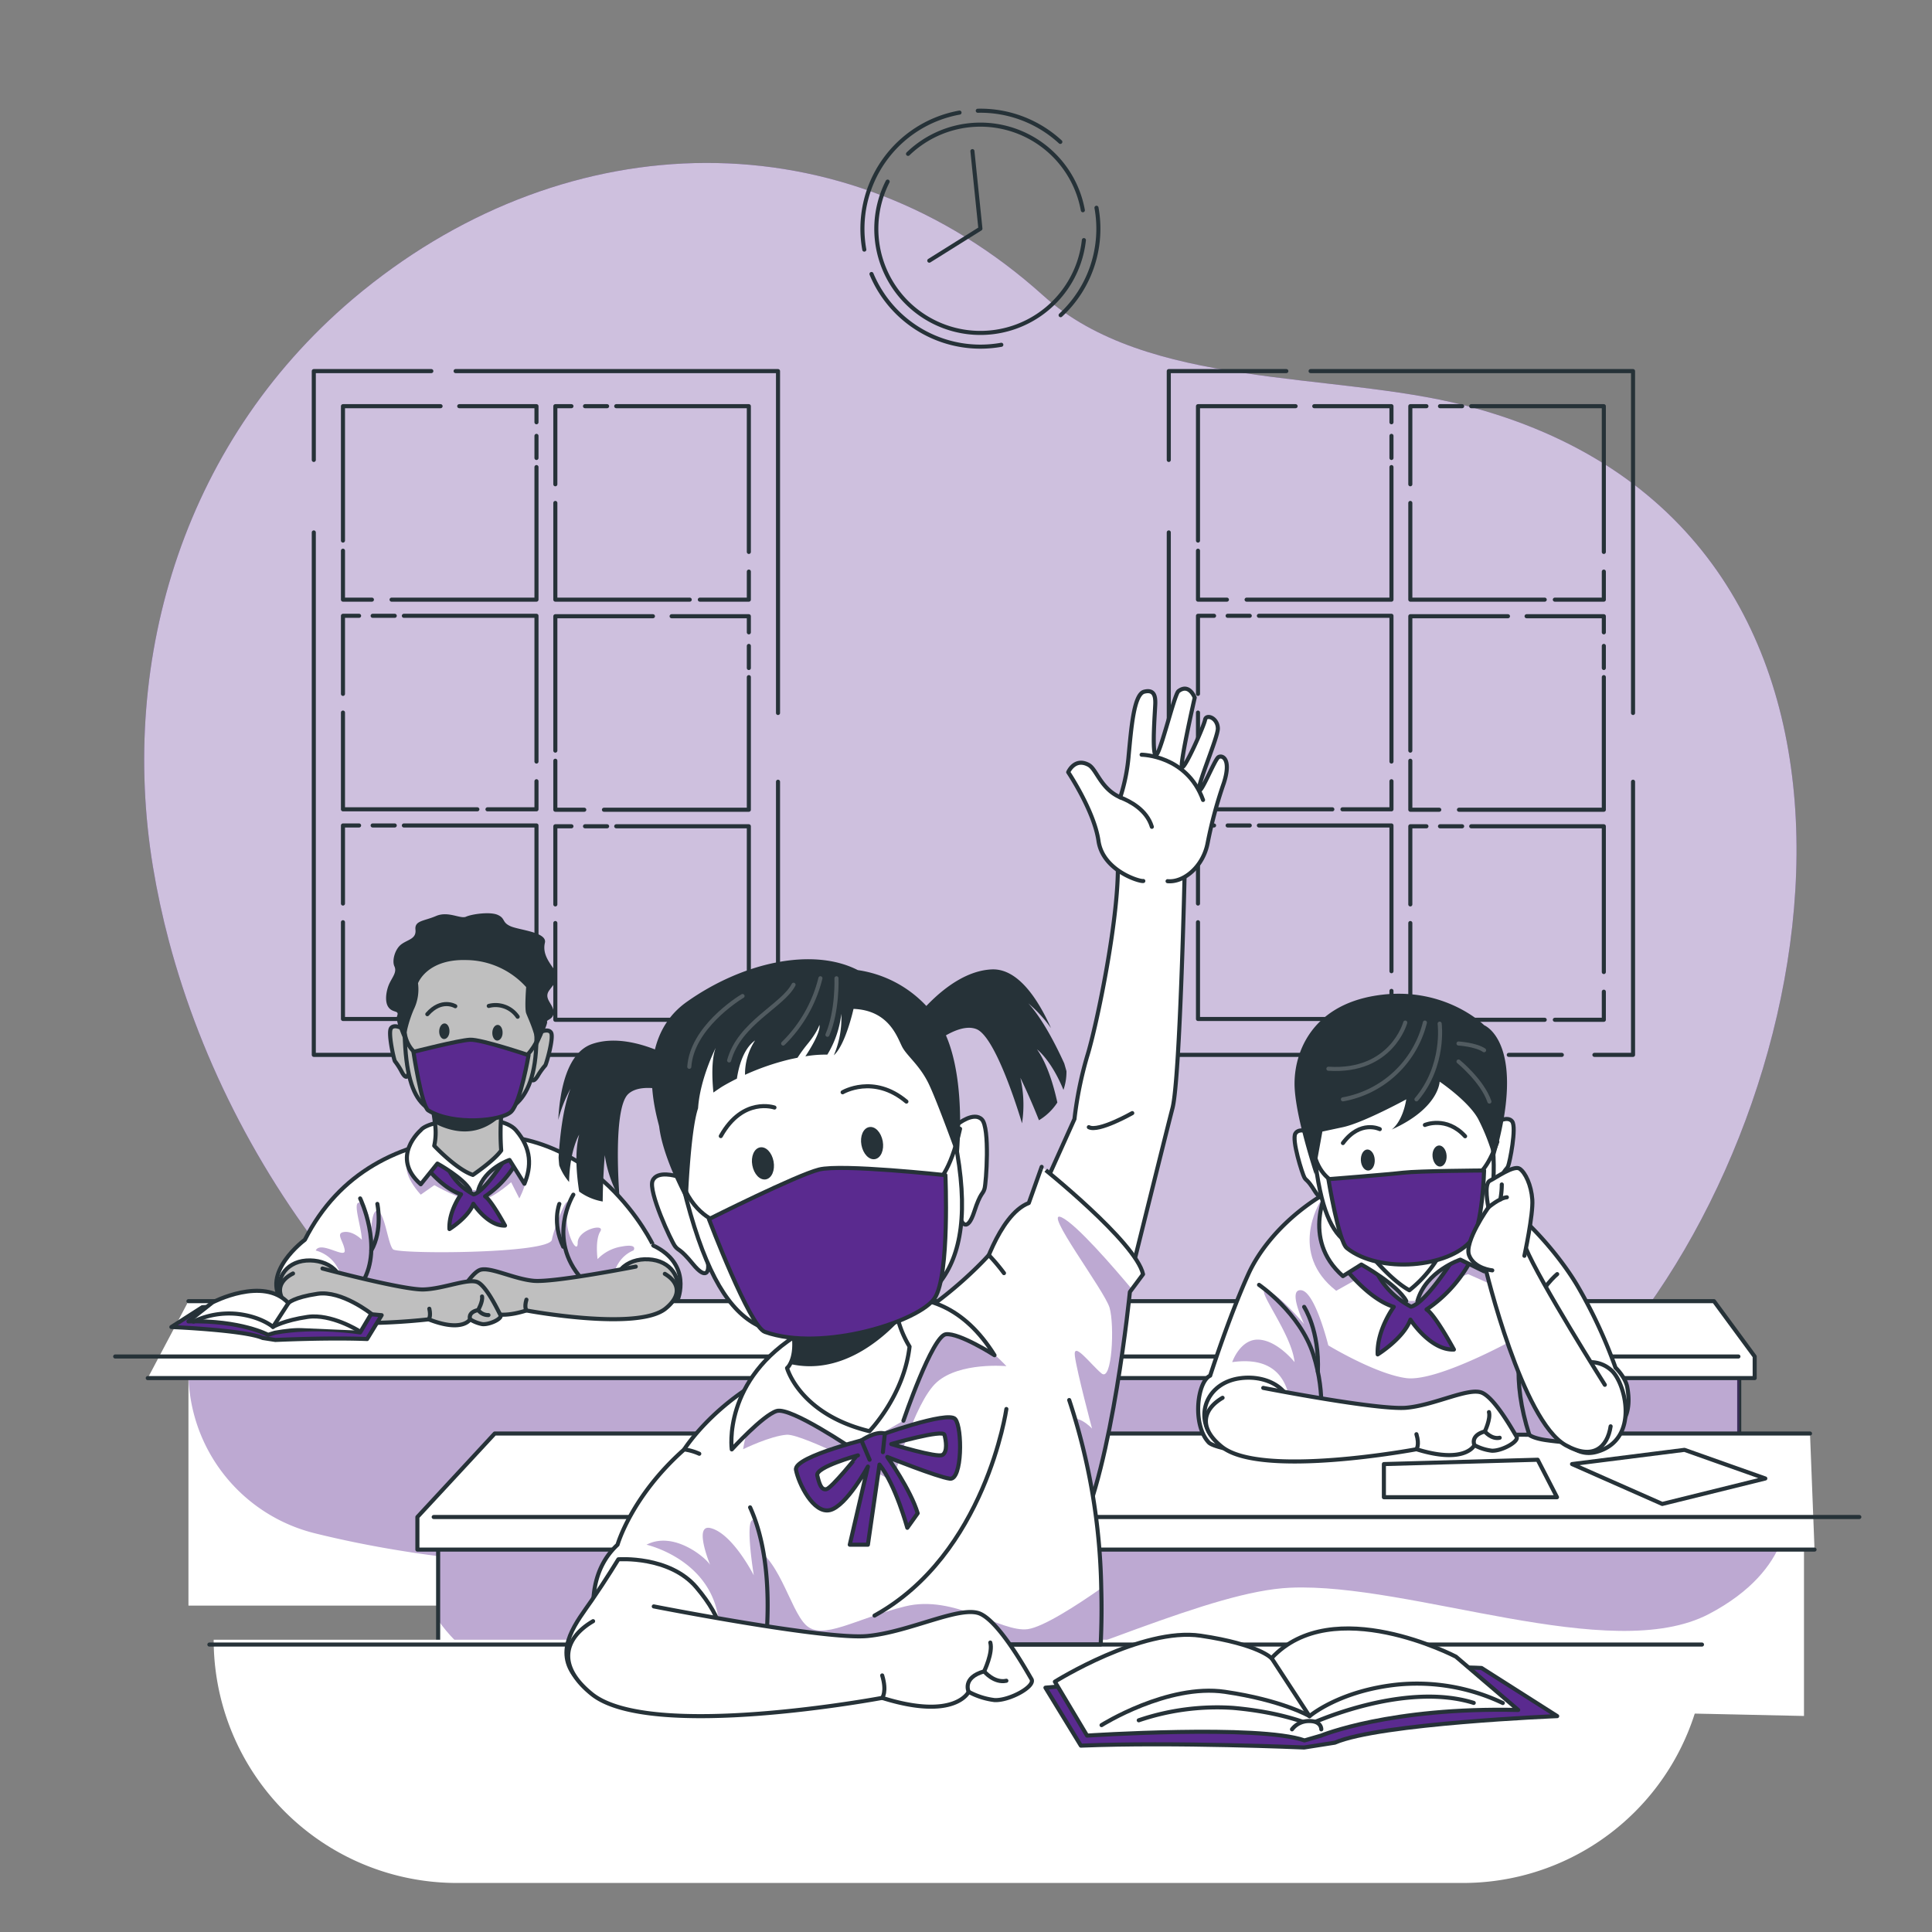 <svg xmlns="http://www.w3.org/2000/svg" xmlns:xlink="http://www.w3.org/1999/xlink" viewBox="0 0 500 500"><rect x="0" y="0" width="500" height="500" fill="#808080" stroke="none"/><defs><clipPath id="freepik--clip-path--inject-68"><path d="M412.26,373.3a10,10,0,0,1-2.73.19,81.27,81.27,0,0,1-9.58-.81c-3.36-.52-4.23-1.37-4.23-1.37l-55.29-.19-6.54,0a6.61,6.61,0,0,1-5.83,4.83c-3.83.53-13.84-1.19-15.22-2.63-4.37-4.59-3-15.77.35-17.3,0,0,4.87-15.21,9.87-26.25,5.34-11.83,20.54-25.51,40.18-27.77s38.6,19.84,45.07,30.88a125.56,125.56,0,0,1,9.78,21.06s2.6,2.47,3.06,5.14C422.13,364.64,421.22,370.39,412.26,373.3Z" style="fill:#fff;stroke:#263238;stroke-linecap:round;stroke-linejoin:round;stroke-width:1.054px"></path></clipPath><clipPath id="freepik--clip-path-2--inject-68"><path d="M295.82,329.77l-2.88,3.87-.53.71s-4.45,45-13.54,63.12c-.44.9-.91,1.74-1.38,2.5-10,16.09-23.76-69-23.76-69s4.59-16.57,12.52-19.63l3.33-9.36S294,321.45,295.82,329.77Z" style="fill:#fff;stroke:#263238;stroke-linecap:round;stroke-linejoin:round;stroke-width:1.054px"></path></clipPath><clipPath id="freepik--clip-path-3--inject-68"><path d="M276.71,362.33A163.38,163.38,0,0,1,285,411q.21,7-.14,14.59H177.18l-.1-50.5s12.23-19.64,39.68-25.5c21.25-4.53,39.14-24.77,39.14-24.77a47.89,47.89,0,0,1,3.93,4.66" style="fill:#fff;stroke:#263238;stroke-linecap:round;stroke-linejoin:round;stroke-width:1.054px"></path></clipPath><clipPath id="freepik--clip-path-4--inject-68"><path d="M194.13,390.11c3.4,7.52,5.53,18.79,4.07,35.66l-17.4,5.17-22.51,4.28s-11.7-23.15,1.53-35.45c0,0,3.54-12.51,17.26-24.66a14.29,14.29,0,0,1,3.89,1.12" style="fill:#fff;stroke:#263238;stroke-linecap:round;stroke-linejoin:round;stroke-width:1.054px"></path></clipPath></defs><g id="freepik--background-simple--inject-68"><path d="M93.43,75.62l.58-.47C147.42,31.9,218.35,30,270,76.5c26.93,24.27,74.75,19.62,109,28.4,118,30.26,97.57,174.21,39.3,243.8-52.59,62.79-166.53,77-243.09,46.08C107.94,367.64,60.58,307,43.72,243.56q-2.53-9.54-4.14-19.25C30.71,170.32,47.74,113,93.43,75.62Z" style="fill:#5A2A8F"></path><path d="M93.43,75.62l.58-.47C147.42,31.9,218.35,30,270,76.5c26.93,24.27,74.75,19.62,109,28.4,118,30.26,97.57,174.21,39.3,243.8-52.59,62.79-166.53,77-243.09,46.08C107.94,367.64,60.58,307,43.72,243.56q-2.53-9.54-4.14-19.25C30.71,170.32,47.74,113,93.43,75.62Z" style="fill:#fff;opacity:0.7"></path></g><g id="freepik--Windows--inject-68"><polyline points="332.9 96.04 302.48 96.04 302.48 119.03" style="fill:none;stroke:#263238;stroke-linecap:round;stroke-linejoin:round;stroke-width:1.054px"></polyline><polyline points="422.63 184.52 422.63 96.04 339.18 96.04" style="fill:none;stroke:#263238;stroke-linecap:round;stroke-linejoin:round;stroke-width:1.054px"></polyline><polyline points="412.63 273 422.63 273 422.63 202.31" style="fill:none;stroke:#263238;stroke-linecap:round;stroke-linejoin:round;stroke-width:1.054px"></polyline><line x1="390.47" y1="273" x2="404.2" y2="273" style="fill:none;stroke:#263238;stroke-linecap:round;stroke-linejoin:round;stroke-width:1.054px"></line><polyline points="302.48 137.79 302.48 273 384.81 273" style="fill:none;stroke:#263238;stroke-linecap:round;stroke-linejoin:round;stroke-width:1.054px"></polyline><polyline points="402.39 155.19 415.07 155.19 415.07 147.93" style="fill:none;stroke:#263238;stroke-linecap:round;stroke-linejoin:round;stroke-width:1.054px"></polyline><polyline points="364.99 130.16 364.99 155.19 399.77 155.19" style="fill:none;stroke:#263238;stroke-linecap:round;stroke-linejoin:round;stroke-width:1.054px"></polyline><polyline points="369.16 105.12 364.99 105.12 364.99 125.33" style="fill:none;stroke:#263238;stroke-linecap:round;stroke-linejoin:round;stroke-width:1.054px"></polyline><line x1="378.4" y1="105.12" x2="372.67" y2="105.12" style="fill:none;stroke:#263238;stroke-linecap:round;stroke-linejoin:round;stroke-width:1.054px"></line><polyline points="415.07 142.84 415.07 105.12 380.75 105.12" style="fill:none;stroke:#263238;stroke-linecap:round;stroke-linejoin:round;stroke-width:1.054px"></polyline><polyline points="402.39 263.92 415.07 263.92 415.07 256.65" style="fill:none;stroke:#263238;stroke-linecap:round;stroke-linejoin:round;stroke-width:1.054px"></polyline><polyline points="364.99 238.88 364.99 263.92 399.77 263.92" style="fill:none;stroke:#263238;stroke-linecap:round;stroke-linejoin:round;stroke-width:1.054px"></polyline><polyline points="369.16 213.84 364.99 213.84 364.99 234.06" style="fill:none;stroke:#263238;stroke-linecap:round;stroke-linejoin:round;stroke-width:1.054px"></polyline><line x1="378.4" y1="213.84" x2="372.67" y2="213.84" style="fill:none;stroke:#263238;stroke-linecap:round;stroke-linejoin:round;stroke-width:1.054px"></line><polyline points="415.07 251.56 415.07 213.84 380.75 213.84" style="fill:none;stroke:#263238;stroke-linecap:round;stroke-linejoin:round;stroke-width:1.054px"></polyline><polyline points="347.43 209.45 360.11 209.45 360.11 202.18" style="fill:none;stroke:#263238;stroke-linecap:round;stroke-linejoin:round;stroke-width:1.054px"></polyline><polyline points="310.04 184.41 310.04 209.45 344.81 209.45" style="fill:none;stroke:#263238;stroke-linecap:round;stroke-linejoin:round;stroke-width:1.054px"></polyline><polyline points="314.2 159.37 310.04 159.37 310.04 179.58" style="fill:none;stroke:#263238;stroke-linecap:round;stroke-linejoin:round;stroke-width:1.054px"></polyline><line x1="323.44" y1="159.37" x2="317.71" y2="159.37" style="fill:none;stroke:#263238;stroke-linecap:round;stroke-linejoin:round;stroke-width:1.054px"></line><polyline points="360.11 197.09 360.11 159.37 325.8 159.37" style="fill:none;stroke:#263238;stroke-linecap:round;stroke-linejoin:round;stroke-width:1.054px"></polyline><polyline points="347.43 263.71 360.11 263.71 360.11 256.44" style="fill:none;stroke:#263238;stroke-linecap:round;stroke-linejoin:round;stroke-width:1.054px"></polyline><polyline points="310.04 238.67 310.04 263.71 344.81 263.71" style="fill:none;stroke:#263238;stroke-linecap:round;stroke-linejoin:round;stroke-width:1.054px"></polyline><polyline points="314.2 213.63 310.04 213.63 310.04 233.84" style="fill:none;stroke:#263238;stroke-linecap:round;stroke-linejoin:round;stroke-width:1.054px"></polyline><line x1="323.44" y1="213.63" x2="317.71" y2="213.63" style="fill:none;stroke:#263238;stroke-linecap:round;stroke-linejoin:round;stroke-width:1.054px"></line><polyline points="360.11 251.35 360.11 213.63 325.8 213.63" style="fill:none;stroke:#263238;stroke-linecap:round;stroke-linejoin:round;stroke-width:1.054px"></polyline><polyline points="364.99 196.88 364.99 209.56 372.48 209.56" style="fill:none;stroke:#263238;stroke-linecap:round;stroke-linejoin:round;stroke-width:1.054px"></polyline><polyline points="390.26 159.48 364.99 159.48 364.99 194.26" style="fill:none;stroke:#263238;stroke-linecap:round;stroke-linejoin:round;stroke-width:1.054px"></polyline><polyline points="415.07 163.65 415.07 159.48 395.08 159.48" style="fill:none;stroke:#263238;stroke-linecap:round;stroke-linejoin:round;stroke-width:1.054px"></polyline><line x1="415.07" y1="172.88" x2="415.07" y2="167.16" style="fill:none;stroke:#263238;stroke-linecap:round;stroke-linejoin:round;stroke-width:1.054px"></line><polyline points="377.58 209.56 415.07 209.56 415.07 175.24" style="fill:none;stroke:#263238;stroke-linecap:round;stroke-linejoin:round;stroke-width:1.054px"></polyline><polyline points="310.04 142.52 310.04 155.19 317.52 155.19" style="fill:none;stroke:#263238;stroke-linecap:round;stroke-linejoin:round;stroke-width:1.054px"></polyline><polyline points="335.3 105.12 310.04 105.12 310.04 139.9" style="fill:none;stroke:#263238;stroke-linecap:round;stroke-linejoin:round;stroke-width:1.054px"></polyline><polyline points="360.11 109.28 360.11 105.12 340.13 105.12" style="fill:none;stroke:#263238;stroke-linecap:round;stroke-linejoin:round;stroke-width:1.054px"></polyline><line x1="360.11" y1="118.52" x2="360.11" y2="112.8" style="fill:none;stroke:#263238;stroke-linecap:round;stroke-linejoin:round;stroke-width:1.054px"></line><polyline points="322.62 155.19 360.11 155.19 360.11 120.88" style="fill:none;stroke:#263238;stroke-linecap:round;stroke-linejoin:round;stroke-width:1.054px"></polyline><polyline points="111.63 96.04 81.21 96.04 81.21 119.03" style="fill:none;stroke:#263238;stroke-linecap:round;stroke-linejoin:round;stroke-width:1.054px"></polyline><polyline points="201.35 184.52 201.35 96.04 117.91 96.04" style="fill:none;stroke:#263238;stroke-linecap:round;stroke-linejoin:round;stroke-width:1.054px"></polyline><polyline points="191.35 273 201.35 273 201.35 202.31" style="fill:none;stroke:#263238;stroke-linecap:round;stroke-linejoin:round;stroke-width:1.054px"></polyline><line x1="169.2" y1="273" x2="182.92" y2="273" style="fill:none;stroke:#263238;stroke-linecap:round;stroke-linejoin:round;stroke-width:1.054px"></line><polyline points="81.21 137.79 81.21 273 163.54 273" style="fill:none;stroke:#263238;stroke-linecap:round;stroke-linejoin:round;stroke-width:1.054px"></polyline><polyline points="181.12 155.19 193.8 155.19 193.8 147.93" style="fill:none;stroke:#263238;stroke-linecap:round;stroke-linejoin:round;stroke-width:1.054px"></polyline><polyline points="143.72 130.16 143.72 155.19 178.5 155.19" style="fill:none;stroke:#263238;stroke-linecap:round;stroke-linejoin:round;stroke-width:1.054px"></polyline><polyline points="147.89 105.12 143.72 105.12 143.72 125.33" style="fill:none;stroke:#263238;stroke-linecap:round;stroke-linejoin:round;stroke-width:1.054px"></polyline><line x1="157.12" y1="105.12" x2="151.4" y2="105.12" style="fill:none;stroke:#263238;stroke-linecap:round;stroke-linejoin:round;stroke-width:1.054px"></line><polyline points="193.8 142.84 193.8 105.12 159.48 105.12" style="fill:none;stroke:#263238;stroke-linecap:round;stroke-linejoin:round;stroke-width:1.054px"></polyline><polyline points="181.12 263.92 193.8 263.92 193.8 256.65" style="fill:none;stroke:#263238;stroke-linecap:round;stroke-linejoin:round;stroke-width:1.054px"></polyline><polyline points="143.72 238.88 143.72 263.92 178.5 263.92" style="fill:none;stroke:#263238;stroke-linecap:round;stroke-linejoin:round;stroke-width:1.054px"></polyline><polyline points="147.89 213.84 143.72 213.84 143.72 234.06" style="fill:none;stroke:#263238;stroke-linecap:round;stroke-linejoin:round;stroke-width:1.054px"></polyline><line x1="157.12" y1="213.84" x2="151.4" y2="213.84" style="fill:none;stroke:#263238;stroke-linecap:round;stroke-linejoin:round;stroke-width:1.054px"></line><polyline points="193.8 251.56 193.8 213.84 159.48 213.84" style="fill:none;stroke:#263238;stroke-linecap:round;stroke-linejoin:round;stroke-width:1.054px"></polyline><polyline points="126.16 209.45 138.84 209.45 138.84 202.18" style="fill:none;stroke:#263238;stroke-linecap:round;stroke-linejoin:round;stroke-width:1.054px"></polyline><polyline points="88.76 184.41 88.76 209.45 123.54 209.45" style="fill:none;stroke:#263238;stroke-linecap:round;stroke-linejoin:round;stroke-width:1.054px"></polyline><polyline points="92.93 159.37 88.76 159.37 88.76 179.58" style="fill:none;stroke:#263238;stroke-linecap:round;stroke-linejoin:round;stroke-width:1.054px"></polyline><line x1="102.16" y1="159.37" x2="96.44" y2="159.37" style="fill:none;stroke:#263238;stroke-linecap:round;stroke-linejoin:round;stroke-width:1.054px"></line><polyline points="138.84 197.09 138.84 159.37 104.52 159.37" style="fill:none;stroke:#263238;stroke-linecap:round;stroke-linejoin:round;stroke-width:1.054px"></polyline><polyline points="126.16 263.71 138.84 263.71 138.84 256.44" style="fill:none;stroke:#263238;stroke-linecap:round;stroke-linejoin:round;stroke-width:1.054px"></polyline><polyline points="88.76 238.67 88.76 263.71 123.54 263.71" style="fill:none;stroke:#263238;stroke-linecap:round;stroke-linejoin:round;stroke-width:1.054px"></polyline><polyline points="92.93 213.63 88.76 213.63 88.76 233.84" style="fill:none;stroke:#263238;stroke-linecap:round;stroke-linejoin:round;stroke-width:1.054px"></polyline><line x1="102.16" y1="213.63" x2="96.44" y2="213.63" style="fill:none;stroke:#263238;stroke-linecap:round;stroke-linejoin:round;stroke-width:1.054px"></line><polyline points="138.84 251.35 138.84 213.63 104.52 213.63" style="fill:none;stroke:#263238;stroke-linecap:round;stroke-linejoin:round;stroke-width:1.054px"></polyline><polyline points="143.72 196.88 143.72 209.56 151.21 209.56" style="fill:none;stroke:#263238;stroke-linecap:round;stroke-linejoin:round;stroke-width:1.054px"></polyline><polyline points="168.98 159.48 143.72 159.48 143.72 194.26" style="fill:none;stroke:#263238;stroke-linecap:round;stroke-linejoin:round;stroke-width:1.054px"></polyline><polyline points="193.8 163.65 193.8 159.48 173.81 159.48" style="fill:none;stroke:#263238;stroke-linecap:round;stroke-linejoin:round;stroke-width:1.054px"></polyline><line x1="193.8" y1="172.88" x2="193.8" y2="167.16" style="fill:none;stroke:#263238;stroke-linecap:round;stroke-linejoin:round;stroke-width:1.054px"></line><polyline points="156.3 209.56 193.8 209.56 193.8 175.24" style="fill:none;stroke:#263238;stroke-linecap:round;stroke-linejoin:round;stroke-width:1.054px"></polyline><polyline points="88.76 142.52 88.76 155.19 96.25 155.19" style="fill:none;stroke:#263238;stroke-linecap:round;stroke-linejoin:round;stroke-width:1.054px"></polyline><polyline points="114.02 105.12 88.76 105.12 88.76 139.9" style="fill:none;stroke:#263238;stroke-linecap:round;stroke-linejoin:round;stroke-width:1.054px"></polyline><polyline points="138.84 109.28 138.84 105.12 118.85 105.12" style="fill:none;stroke:#263238;stroke-linecap:round;stroke-linejoin:round;stroke-width:1.054px"></polyline><line x1="138.84" y1="118.52" x2="138.84" y2="112.8" style="fill:none;stroke:#263238;stroke-linecap:round;stroke-linejoin:round;stroke-width:1.054px"></line><polyline points="101.34 155.19 138.84 155.19 138.84 120.88" style="fill:none;stroke:#263238;stroke-linecap:round;stroke-linejoin:round;stroke-width:1.054px"></polyline><path d="M283.77,53.77a30.48,30.48,0,0,1-9.28,27.8" style="fill:none;stroke:#263238;stroke-linecap:round;stroke-linejoin:round;stroke-width:1.054px"></path><path d="M253.05,28.66a30.51,30.51,0,0,1,21.36,8.06" style="fill:none;stroke:#263238;stroke-linecap:round;stroke-linejoin:round;stroke-width:1.054px"></path><path d="M223.68,64.6a30.54,30.54,0,0,1,24.64-35.46" style="fill:none;stroke:#263238;stroke-linecap:round;stroke-linejoin:round;stroke-width:1.054px"></path><path d="M259.14,89.23a30.54,30.54,0,0,1-33.6-18.32" style="fill:none;stroke:#263238;stroke-linecap:round;stroke-linejoin:round;stroke-width:1.054px"></path><path d="M235,39.82a26.95,26.95,0,0,1,45.24,14.59" style="fill:none;stroke:#263238;stroke-linecap:round;stroke-linejoin:round;stroke-width:1.054px"></path><path d="M280.51,62.14A26.94,26.94,0,1,1,229.72,47" style="fill:none;stroke:#263238;stroke-linecap:round;stroke-linejoin:round;stroke-width:1.054px"></path><polyline points="251.66 39.11 253.73 59.18 240.5 67.46" style="fill:none;stroke:#263238;stroke-linecap:round;stroke-linejoin:round;stroke-width:1.054px"></polyline></g><g id="freepik--character-1--inject-68"><rect x="48.77" y="355.01" width="401.34" height="60.52" style="fill:#fff"></rect><line x1="450.11" y1="355.01" x2="450.11" y2="399.77" style="fill:#fff;stroke:#263238;stroke-linecap:round;stroke-linejoin:round;stroke-width:1.054px"></line><path d="M450.11,370.89V355H48.77a43.06,43.06,0,0,0,32.77,41.83c20.25,5,49.25,9.51,85.25,8.32,50-1.65,132.1-41.54,192.3-30.84C420.72,385.27,450.11,370.89,450.11,370.89Z" style="fill:#5A2A8F;opacity:0.4"></path><polyline points="48.77 336.74 443.58 336.74 454.11 351.06 454.11 356.65 38.24 356.65" style="fill:#fff;stroke:#263238;stroke-linecap:round;stroke-linejoin:round;stroke-width:1.054px"></polyline><line x1="29.81" y1="351.06" x2="449.9" y2="351.06" style="fill:#fff;stroke:#263238;stroke-linecap:round;stroke-linejoin:round;stroke-width:1.054px"></line><path d="M121.07,294.06c-17.74,1.77-33.27,9.24-42.17,26.79,0,0-11.67,8.65-5.69,16.21l102.19-.71s3.87-9.11-6.32-14C169.08,322.38,154.35,290.74,121.07,294.06Z" style="fill:#fff;stroke:#263238;stroke-linecap:round;stroke-linejoin:round;stroke-width:1.054px"></path><path d="M108.89,296.34s-8.38,3.53,0,12.84l3.52-2.46s7.15,4.11,10.77,4.17,9.1-4.93,9.1-4.93l2.12,4.19s4.84-8.75,0-12.92S108.89,296.34,108.89,296.34Z" style="fill:#5A2A8F;opacity:0.4"></path><path d="M81.71,323.63a9.11,9.11,0,0,1,6.74,8.06c.62,6.66,69.82,2.91,69.82,2.91s-.7-8.33,5.69-11c0,0,1.25-1.81-3.05-1a11,11,0,0,0-6.26,3.26s-.69-4.92.7-7.15-5.84-.55-5.84,2.92-3.69-3-2.75-8.79-3.25,4.34-3.93,8-39.87,3.77-41.12,2.48-2-8.53-3.7-9.78-1.92,4.43-1.92,4.43-.68-6-2.88-6.68.31,6,.44,9.55c0,0-2.22-2.3-4.58-2s-.14,2.36.14,4.73S82.94,321,81.71,323.63Z" style="fill:#5A2A8F;opacity:0.4"></path><path d="M119.32,309.08s-3.24,4.37-3,9c0,0,4.86-3,6.18-6.54,0,0,3.75,5.81,8.2,5.64,0,0-3.54-6.54-5.16-7.56a26,26,0,0,0,8.9-10.33s-2.94.29-2.87-.71c0,0-5.93,9.82-9,10.53a15.24,15.24,0,0,1-7.19-8l-6.48-.84S113.85,307.36,119.32,309.08Z" style="fill:#5A2A8F;stroke:#263238;stroke-linecap:round;stroke-linejoin:round;stroke-width:1.054px"></path><path d="M121.67,308c-1.7-3.14-8.47-6.87-8.47-6.87l-4.31,5.36c-8.07-7.08,0-14,0-14,2.21-3,20.48-4.85,24.63,0s4,9.41,2.2,13.87l-3.85-6.16s-6.47,2.12-8.09,7.79" style="fill:#fff;stroke:#263238;stroke-linecap:round;stroke-linejoin:round;stroke-width:1.054px"></path><path d="M129.71,288.74a61.71,61.71,0,0,0,0,9c-1.89,2.66-7.33,6.33-7.33,6.33-4.29-1.44-10-7.55-10-7.55a16,16,0,0,0,.2-5.71,57.65,57.65,0,0,0-1.37-7.47c-.06-.24-.09-.38-.09-.38H131a10.44,10.44,0,0,0-.81,2.39A26.55,26.55,0,0,0,129.71,288.74Z" style="fill:#bfbfbf;stroke:#263238;stroke-linecap:round;stroke-linejoin:round;stroke-width:1.054px"></path><path d="M130.18,285.34a26.55,26.55,0,0,0-.47,3.4c-3,2.93-8.64,6.33-17.09,2.06a57.65,57.65,0,0,0-1.37-7.47C117.12,283.25,126.23,284.67,130.18,285.34Z" style="fill:#263238"></path><path d="M139.62,267.18s2.27-1.14,3,.08-1.12,7.76-1.49,8.45a17.26,17.26,0,0,0-1.85,2.54c-1.32,2.26-1.89,1.24-1.86-.05" style="fill:#bfbfbf;stroke:#263238;stroke-linecap:round;stroke-linejoin:round;stroke-width:1.054px"></path><path d="M104.19,266.18s-2.2-1.25-3-.08.68,7.8,1,8.51a17.31,17.31,0,0,1,1.71,2.65c1.2,2.33,1.82,1.34,1.86.05" style="fill:#bfbfbf;stroke:#263238;stroke-linecap:round;stroke-linejoin:round;stroke-width:1.054px"></path><path d="M122.64,245.68c13.8.38,16.33,12,16.19,23.33-.23,18.2-8.56,20.17-17.76,19.91-9.42-.27-15.82-.75-16.35-21.49C104.43,256.36,109.09,245.3,122.64,245.68Z" style="fill:#bfbfbf;stroke:#263238;stroke-linecap:round;stroke-linejoin:round;stroke-width:1.054px"></path><path d="M117.83,260.41s-3.53-2.16-7.24,2.06" style="fill:none;stroke:#263238;stroke-linecap:round;stroke-linejoin:round;stroke-width:1.054px"></path><path d="M126.49,260.34a6.92,6.92,0,0,1,7.48,2.79" style="fill:none;stroke:#263238;stroke-linecap:round;stroke-linejoin:round;stroke-width:1.054px"></path><path d="M116.32,266.91c0,1.12-.65,2-1.39,2s-1.3-.94-1.27-2.05.65-2,1.39-2S116.35,265.8,116.32,266.91Z" style="fill:#263238"></path><path d="M130.07,267.3c0,1.11-.65,2-1.39,2s-1.3-.94-1.27-2.06.65-2,1.39-2S130.1,266.18,130.07,267.3Z" style="fill:#263238"></path><path d="M135.56,273.69s1.86-.78,4.21-5.89" style="fill:none;stroke:#263238;stroke-linecap:round;stroke-linejoin:round;stroke-width:1.054px"></path><path d="M108.16,272.92s-2.65-1.23-3.44-5.49" style="fill:none;stroke:#263238;stroke-linecap:round;stroke-linejoin:round;stroke-width:1.054px"></path><path d="M107,272.22s11.74-3,14.63-3.14,15.16,4,15.16,4-2.06,12.13-4.47,14.59-15,3.68-21.49-.3C109.12,286.28,107,272.22,107,272.22Z" style="fill:#5A2A8F;stroke:#263238;stroke-linecap:round;stroke-linejoin:round;stroke-width:1.054px"></path><path d="M104.8,269.76a31,31,0,0,1,2.27-8.48,11.87,11.87,0,0,0,1.11-6.82s2.28-6.31,12.54-6a21.14,21.14,0,0,1,15.45,7s-.44,5.52,0,6.76,2.87,6.14,2.57,9.27c0,0,3.11-6.5,2.85-7.06s1.8-.56,1.68-2.61-2.69-3.4-1.1-5.55,2.79-3.14,1.3-5.28-3.1-4.23-2.45-7-6.71-3.28-8.94-4.3-1.24-2-3.25-2.91-6.77-.2-8.22.46-4.6-1.54-7.76-.18-5.58,1.15-5.33,3.54-1.91,2.51-3.62,3.76-2.5,4.28-1.83,5.72-.4,2.64-1.22,4.29-1.44,4.71-.33,6.28,2.85.72,2.27,2.22S104.8,269.76,104.8,269.76Z" style="fill:#263238"></path><path d="M93.21,310.15s6,12.5.7,21.54" style="fill:none;stroke:#263238;stroke-linecap:round;stroke-linejoin:round;stroke-width:1.054px"></path><path d="M97.66,311.57s1.44,6.78-1.57,12.06" style="fill:none;stroke:#263238;stroke-linecap:round;stroke-linejoin:round;stroke-width:1.054px"></path><path d="M148.38,309.18S141.29,320.6,150.6,331" style="fill:none;stroke:#263238;stroke-linecap:round;stroke-linejoin:round;stroke-width:1.054px"></path><path d="M144.76,311.57s-1.93,4.84,1,11.08" style="fill:none;stroke:#263238;stroke-linecap:round;stroke-linejoin:round;stroke-width:1.054px"></path><path d="M174.63,335.85c2.1-4-.2-9-5.76-9.83s-11.11,2.54-9.32,8.93S172,340.91,174.63,335.85Z" style="fill:#bfbfbf;stroke:#263238;stroke-linecap:round;stroke-linejoin:round;stroke-width:1.054px"></path><path d="M164.53,327.8s-21.19,4.17-26.46,3.67-11.57-3.86-14-2.75-5.78,7.2-6.33,8.08,2.74,2.69,4.57,2.6a9,9,0,0,0,3.21-1s1.66,3.59,10.71.75c0,0,28.71,5.39,36-.48,4.53-3.67,3.22-7-.17-9" style="fill:#bfbfbf;stroke:#263238;stroke-linecap:round;stroke-linejoin:round;stroke-width:1.054px"></path><path d="M125.53,338.38s.86-1.75-1.92-2.53c0,0-1.11-2.32-.77-3.57" style="fill:none;stroke:#263238;stroke-linecap:round;stroke-linejoin:round;stroke-width:1.054px"></path><path d="M123.61,335.85a3.17,3.17,0,0,1-2.75,1.16" style="fill:none;stroke:#263238;stroke-linecap:round;stroke-linejoin:round;stroke-width:1.054px"></path><path d="M136.24,339.13s-.61-.75,0-2.78" style="fill:none;stroke:#263238;stroke-linecap:round;stroke-linejoin:round;stroke-width:1.054px"></path><path d="M72.84,335.65c-1.83-4.11.8-9,6.4-9.42s10.91,3.27,8.7,9.52S75.16,340.88,72.84,335.65Z" style="fill:#bfbfbf;stroke:#263238;stroke-linecap:round;stroke-linejoin:round;stroke-width:1.054px"></path><path d="M83.46,328.29s20.86,5.57,26.15,5.42,11.8-3.08,14.14-1.81,5.29,7.57,5.78,8.48-2.92,2.51-4.74,2.3a9.26,9.26,0,0,1-3.13-1.24s-1.9,3.47-10.73,0c0,0-29,3.48-35.86-2.86-4.28-4-2.75-7.24.76-9" style="fill:#bfbfbf;stroke:#263238;stroke-linecap:round;stroke-linejoin:round;stroke-width:1.054px"></path><path d="M121.66,341.44s-.74-1.81,2.09-2.4c0,0,1.26-2.23,1-3.51" style="fill:none;stroke:#263238;stroke-linecap:round;stroke-linejoin:round;stroke-width:1.054px"></path><path d="M123.75,339a3.14,3.14,0,0,0,2.66,1.34" style="fill:none;stroke:#263238;stroke-linecap:round;stroke-linejoin:round;stroke-width:1.054px"></path><path d="M110.93,341.47s.66-.7.18-2.77" style="fill:none;stroke:#263238;stroke-linecap:round;stroke-linejoin:round;stroke-width:1.054px"></path><path d="M95,346.54l3.77-6.17s-13.67-1.15-16.26-2.18-7.9,1.26-7.9,1.26a10.5,10.5,0,0,0-7.5-2.14c-6.75.88-13.87.89-14.76,1l-8,5.12s18.89.78,23.64,2.84l3.28.51S85,346.13,95,346.54Z" style="fill:#5A2A8F;stroke:#263238;stroke-linecap:round;stroke-linejoin:round;stroke-width:1.054px"></path><path d="M96.09,340l-2.88,4.83s-11.52-1.86-22.07.08l-1.77.54s-7-3.8-20.6-3.48L55,337.06s13.12-6.86,19.63.17c0,0,1.3-1.47,7.55-2.4S96.09,340,96.09,340Z" style="fill:#fff;stroke:#263238;stroke-linecap:round;stroke-linejoin:round;stroke-width:1.054px"></path><path d="M74.65,337.23l-4,6.17s-3.17-2.74-9.43-3.38a21.28,21.28,0,0,0-11.14,2" style="fill:none;stroke:#263238;stroke-linecap:round;stroke-linejoin:round;stroke-width:1.054px"></path><path d="M70.62,343.4s2.92-1.71,9-2.59,13.13,3.54,13.13,3.54" style="fill:#fff;stroke:#263238;stroke-linecap:round;stroke-linejoin:round;stroke-width:1.054px"></path></g><g id="freepik--character-3--inject-68"><path d="M466.87,399.09v45l-224.31-4.82h0L136.67,437l-23.28-.5V399.09Z" style="fill:#fff"></path><path d="M460.93,399.09c-2.38,5.93-7.61,12.81-18.65,18.61-25.43,13.34-77.12-8.18-108.39-6.8-20.49.9-54.38,17.88-91.33,28.41h0c-19.4,5.53-39.65,9.28-59.26,8-18.25-1.2-34.17-4.74-46.62-10.26-10.38-4.6-18.36-10.59-23.28-17.75V399.09Z" style="fill:#5A2A8F;opacity:0.4"></path><line x1="113.39" y1="399.09" x2="113.39" y2="444.14" style="fill:#fff;stroke:#263238;stroke-linecap:round;stroke-linejoin:round;stroke-width:1.054px"></line><polyline points="468.43 370.99 128.04 370.99 108.02 392.6 108.02 401.03 469.6 401.03" style="fill:#fff;stroke:#263238;stroke-linecap:round;stroke-linejoin:round;stroke-width:1.054px"></polyline><line x1="112.24" y1="392.6" x2="481.19" y2="392.6" style="fill:#fff;stroke:#263238;stroke-linecap:round;stroke-linejoin:round;stroke-width:1.054px"></line><polygon points="358.15 378.9 358.15 387.48 402.95 387.48 397.95 377.78 358.15 378.9" style="fill:#fff;stroke:#263238;stroke-linecap:round;stroke-linejoin:round;stroke-width:1.054px"></polygon><polygon points="406.84 378.9 435.94 375.22 456.86 382.63 430.19 389.22 406.84 378.9" style="fill:#fff;stroke:#263238;stroke-linecap:round;stroke-linejoin:round;stroke-width:1.054px"></polygon><path d="M412.26,373.3a10,10,0,0,1-2.73.19,81.27,81.27,0,0,1-9.58-.81c-3.36-.52-4.23-1.37-4.23-1.37l-55.29-.19-6.54,0a6.61,6.61,0,0,1-5.83,4.83c-3.83.53-13.84-1.19-15.22-2.63-4.37-4.59-3-15.77.35-17.3,0,0,4.87-15.21,9.87-26.25,5.34-11.83,20.54-25.51,40.18-27.77s38.6,19.84,45.07,30.88a125.56,125.56,0,0,1,9.78,21.06s2.6,2.47,3.06,5.14C422.13,364.64,421.22,370.39,412.26,373.3Z" style="fill:#fff"></path><g style="clip-path:url(#freepik--clip-path--inject-68)"><path d="M411.15,372.16a6.78,6.78,0,0,1-1.62,1.33,81.27,81.27,0,0,1-9.58-.81c-3.36-.52-4.23-1.37-4.23-1.37l-55.29-.19c-3.63-2.44-6.1-5.2-6.54-8.14-1.45-10.11-8.54-11.36-15-10.46,0,0,2.09-6.11,6.94-5.82s9.2,5.82,9.2,5.82c-.74-7.44-10.3-19.23-7.38-18.62s9.52,8.37,9.85,8.75c-.18-.39-4.35-9.14-.74-8.74s7,14.27,7,14.27,12.2,7.4,20.14,8.47,27.81-9.95,27.81-9.95l.82,7.36s10.74-6.81,15.75-3.54S414.13,368.51,411.15,372.16Z" style="fill:#5A2A8F;opacity:0.4"></path><path d="M364.23,340.48c-2.63-4.31-13.06-9.43-13.06-9.43l-5.36,3c-12.45-9.72-4.21-22.91-4.21-22.91,3.39-4.18,36-6.66,42.42,0s5.67,15.55,2.84,21.66l-6.9-3.05s-10,2.91-12.49,10.7" style="fill:#5A2A8F;opacity:0.4"></path></g><path d="M412.26,373.3a10,10,0,0,1-2.73.19,81.27,81.27,0,0,1-9.58-.81c-3.36-.52-4.23-1.37-4.23-1.37l-55.29-.19-6.54,0a6.61,6.61,0,0,1-5.83,4.83c-3.83.53-13.84-1.19-15.22-2.63-4.37-4.59-3-15.77.35-17.3,0,0,4.87-15.21,9.87-26.25,5.34-11.83,20.54-25.51,40.18-27.77s38.6,19.84,45.07,30.88a125.56,125.56,0,0,1,9.78,21.06s2.6,2.47,3.06,5.14C422.13,364.64,421.22,370.39,412.26,373.3Z" style="fill:none;stroke:#263238;stroke-linecap:round;stroke-linejoin:round;stroke-width:1.054px"></path><path d="M360.71,338.22s-4.44,6-4.17,12.3c0,0,6.67-4.11,8.48-9,0,0,5.14,8,11.25,7.74,0,0-4.86-9-7.08-10.37a35.67,35.67,0,0,0,12.21-14.18s-4,.41-3.93-1c0,0-8.14,13.47-12.31,14.45a20.86,20.86,0,0,1-9.87-11l-8.89-1.15S353.21,335.85,360.71,338.22Z" style="fill:#5A2A8F;stroke:#263238;stroke-linecap:round;stroke-linejoin:round;stroke-width:1.054px"></path><path d="M363.94,336.69c-2.34-4.31-11.62-9.43-11.62-9.43l-4.77,3c-11.08-9.73-3.76-22.92-3.76-22.92,3-4.18,32.07-6.66,37.76,0s5.06,15.55,2.53,21.67L377.94,326s-8.89,2.92-11.11,10.7" style="fill:#fff;stroke:#263238;stroke-linecap:round;stroke-linejoin:round;stroke-width:1.054px"></path><path d="M325.84,332.52s10.61,7.22,14.06,18.06,1.52,19,1.52,19" style="fill:none;stroke:#263238;stroke-linecap:round;stroke-linejoin:round;stroke-width:1.054px"></path><path d="M337.51,338.22s4,6.08,3.55,16.79" style="fill:none;stroke:#263238;stroke-linecap:round;stroke-linejoin:round;stroke-width:1.054px"></path><path d="M403,329.74s-16.37,13.22-7.22,41.57" style="fill:none;stroke:#263238;stroke-linecap:round;stroke-linejoin:round;stroke-width:1.054px"></path><path d="M395.73,335.58s-3.92,13.86-1.82,19.43" style="fill:none;stroke:#263238;stroke-linecap:round;stroke-linejoin:round;stroke-width:1.054px"></path><path d="M351.68,321s6.95,9.58,13.06,12.92A31.82,31.82,0,0,0,374,322c3.43-7.69-21.64-1-21.64-1" style="fill:#fff;stroke:#263238;stroke-linecap:round;stroke-linejoin:round;stroke-width:1.054px"></path><path d="M387.25,290.46s2.93-1.79,4.1-.23-.63,10.59-1.05,11.56-.68.44-2.21,3.64-2.42,1.89-2.51.14" style="fill:#fff;stroke:#263238;stroke-linecap:round;stroke-linejoin:round;stroke-width:1.054px"></path><path d="M339.34,293.13s-3.11-1.45-4.1.23,1.81,10.45,2.33,11.37.73.36,2.61,3.37,2.61,1.62,2.51-.14" style="fill:#fff;stroke:#263238;stroke-linecap:round;stroke-linejoin:round;stroke-width:1.054px"></path><path d="M361.9,267.59c18.68-1,23.41,14.37,24.5,29.65,1.74,24.58-9.27,25-21.72,25.7-12.73.71-21.42,3.94-24.49-24C338.55,284.06,343.58,268.61,361.9,267.59Z" style="fill:#fff;stroke:#263238;stroke-linecap:round;stroke-linejoin:round;stroke-width:1.054px"></path><path d="M357.09,292.22s-5-2.51-9.54,3.6" style="fill:none;stroke:#263238;stroke-linecap:round;stroke-linejoin:round;stroke-width:1.054px"></path><path d="M368.76,291.14s5.55-2.4,10.41,2.92" style="fill:none;stroke:#263238;stroke-linecap:round;stroke-linejoin:round;stroke-width:1.054px"></path><path d="M355.78,300.11c.09,1.51-.65,2.78-1.64,2.83s-1.87-1.12-1.95-2.62.65-2.78,1.64-2.83S355.7,298.61,355.78,300.11Z" style="fill:#263238"></path><path d="M374.38,299.08c.09,1.5-.65,2.77-1.64,2.83s-1.87-1.13-2-2.63.66-2.77,1.65-2.83S374.3,297.57,374.38,299.08Z" style="fill:#263238"></path><path d="M382.51,303.91s2.43-1.26,5-8.42" style="fill:none;stroke:#263238;stroke-linecap:round;stroke-linejoin:round;stroke-width:1.054px"></path><path d="M345.46,306s-3.72-1.36-5.27-7" style="fill:none;stroke:#263238;stroke-linecap:round;stroke-linejoin:round;stroke-width:1.054px"></path><path d="M343.79,305.17s15.51-1.22,19.39-1.68,20.9-.57,20.9-.57-.38,14.46-3.32,18.08c-5.74,7.05-23.75,8.72-32.19,2C346.45,321.34,343.79,305.17,343.79,305.17Z" style="fill:#5A2A8F;stroke:#263238;stroke-linecap:round;stroke-linejoin:round;stroke-width:1.054px"></path><path d="M372.58,279.93s-.13,6.88-12.42,12.4c0,0,2.76-1.77,3.78-7.82,0,0-11.08,6.06-16.39,7.2l-5.32,1.14-2,11.06s-4.64-13.77-5.16-22.11,3.66-21.46,21.17-24.17,27.88,7.71,27.88,7.71,11.41,4.52,2.5,34.87a52.62,52.62,0,0,0-4.07-10.62C380,284.93,372.58,279.93,372.58,279.93Z" style="fill:#263238"></path><path d="M312.76,370.46c-2.94-5.58.29-12.65,8.07-13.76s15.57,3.55,13.07,12.5S316.5,377.56,312.76,370.46Z" style="fill:#fff;stroke:#263238;stroke-linecap:round;stroke-linejoin:round;stroke-width:1.054px"></path><path d="M326.93,359.19S356.62,365,364,364.32s16.21-5.4,19.61-3.85,8.11,10.1,8.87,11.33-3.84,3.77-6.41,3.64a12.68,12.68,0,0,1-4.49-1.43s-2.33,5-15,1.05c0,0-40.24,7.56-50.41-.67-6.36-5.15-4.51-9.87.23-12.64" style="fill:#fff;stroke:#263238;stroke-linecap:round;stroke-linejoin:round;stroke-width:1.054px"></path><path d="M381.58,374s-1.2-2.46,2.69-3.55c0,0,1.56-3.24,1.07-5" style="fill:none;stroke:#263238;stroke-linecap:round;stroke-linejoin:round;stroke-width:1.054px"></path><path d="M384.27,370.46s1.71,2.1,3.85,1.63" style="fill:none;stroke:#263238;stroke-linecap:round;stroke-linejoin:round;stroke-width:1.054px"></path><path d="M366.57,375.06s.86-1.05,0-3.89" style="fill:none;stroke:#263238;stroke-linecap:round;stroke-linejoin:round;stroke-width:1.054px"></path><path d="M409.48,352.81a8,8,0,0,1,7.35,1.66c3.8,3,7.78,18.13-3.67,21.28S395.87,354.47,409.48,352.81Z" style="fill:#fff;stroke:#263238;stroke-linecap:round;stroke-linejoin:round;stroke-width:1.054px"></path><path d="M415.33,358.39s-16.95-26.83-20.52-35.55l-10.54,4.61c.25,1.26,9.68,40.24,20.9,46.55,7.12,4,10.83.56,11.66-4.87" style="fill:#fff;stroke:#263238;stroke-linecap:round;stroke-linejoin:round;stroke-width:1.054px"></path><path d="M386.2,328.77s-4.65-.42-6-3.89,5-12.41,5-12.41-1.3-6.06.38-6.9,6.24-4.11,7.71-3.1,3,4.2,3.27,8S394.51,325,394.51,325" style="fill:#fff;stroke:#263238;stroke-linecap:round;stroke-linejoin:round;stroke-width:1.054px"></path><path d="M385.2,312.47s2.93-2.48,4.78-2.61" style="fill:#fff;stroke:#263238;stroke-linecap:round;stroke-linejoin:round;stroke-width:1.054px"></path><path d="M388.28,310.41a20,20,0,0,0,.38-3.87" style="fill:#fff;stroke:#263238;stroke-linecap:round;stroke-linejoin:round;stroke-width:1.054px"></path><g style="opacity:0.2"><path d="M372.58,264.92s1.45,10.84-6,19.59" style="fill:none;stroke:#fff;stroke-linecap:round;stroke-linejoin:round;stroke-width:1.054px"></path><path d="M368.76,264.64a26.7,26.7,0,0,1-21.21,19.87" style="fill:none;stroke:#fff;stroke-linecap:round;stroke-linejoin:round;stroke-width:1.054px"></path><path d="M363.68,264.64s-3.53,13-19.89,11.95" style="fill:none;stroke:#fff;stroke-linecap:round;stroke-linejoin:round;stroke-width:1.054px"></path><path d="M377.46,274.72s6.16,5,8,10.37" style="fill:none;stroke:#fff;stroke-linecap:round;stroke-linejoin:round;stroke-width:1.054px"></path><path d="M377.46,270.06s4.49.28,6.62,1.74" style="fill:none;stroke:#fff;stroke-linecap:round;stroke-linejoin:round;stroke-width:1.054px"></path></g></g><g id="freepik--character-2--inject-68"><path d="M441.57,424.36H55.3a62.94,62.94,0,0,0,62.94,62.95H378.63a62.94,62.94,0,0,0,62.94-62.95Z" style="fill:#fff"></path><path d="M266.48,315.35l11.59-25.75a96.76,96.76,0,0,1,3.28-16.22c2.37-7.49,8.68-37.47,7.89-51.27s17.36,3.15,17.36,3.15-1.19,54-3.16,61.53-19.36,77.86-19.36,77.86" style="fill:#fff;stroke:#263238;stroke-linecap:round;stroke-linejoin:round;stroke-width:1.054px"></path><path d="M295.82,329.77l-2.88,3.87-.53.71s-4.45,45-13.54,63.12c-.44.9-.91,1.74-1.38,2.5-10,16.09-23.76-69-23.76-69s4.59-16.57,12.52-19.63l3.33-9.36S294,321.45,295.82,329.77Z" style="fill:#fff"></path><g style="clip-path:url(#freepik--clip-path-2--inject-68)"><path d="M292.94,333.64l-.53.71s-4.45,45-13.54,63.12c-6-7.59-4.3-25.92-2.9-28.76,2-4,6.65,1,6.65,1s-3.89-14.56-4.44-18.73,4.17,2.22,6.91,4.47,3.37-12.53,2.07-17-17.59-25.83-12.38-23.39C278.61,316.88,288.12,327.88,292.94,333.64Z" style="fill:#5A2A8F;opacity:0.4"></path></g><path d="M295.82,329.77l-2.88,3.87-.53.71s-4.45,45-13.54,63.12c-.44.9-.91,1.74-1.38,2.5-10,16.09-23.76-69-23.76-69s4.59-16.57,12.52-19.63l3.33-9.36S294,321.45,295.82,329.77Z" style="fill:none;stroke:#263238;stroke-linecap:round;stroke-linejoin:round;stroke-width:1.054px"></path><path d="M276.71,362.33A163.38,163.38,0,0,1,285,411q.21,7-.14,14.59H177.18l-.1-50.5s12.23-19.64,39.68-25.5c21.25-4.53,39.14-24.77,39.14-24.77a47.89,47.89,0,0,1,3.93,4.66" style="fill:#fff"></path><g style="clip-path:url(#freepik--clip-path-3--inject-68)"><path d="M284.87,425.61H178.3c2.76-14.76,10.23-27.13,15.19-25.84,8,2.08,10.77,16.67,15.08,20.79s12.78-1.62,25.62-4.82,24.9,6.85,31.82,5.88c4-.57,12.59-6.1,19-10.6Q285.22,418,284.87,425.61Z" style="fill:#5A2A8F;opacity:0.4"></path><path d="M200.73,359.19s-6.2,2.69-8.42,15.87c0,0,7-3.43,11.26-3.75s27.52,12,27.52,12,5.4-20.33,11.37-25.61,18-4.14,18-4.14-10.85-11.92-20.6-12.09c-4-.07-10.47,8.34-17.82,11.08C211.63,356.39,200.73,359.19,200.73,359.19Z" style="fill:#5A2A8F;opacity:0.4"></path></g><path d="M276.71,362.33A163.38,163.38,0,0,1,285,411q.21,7-.14,14.59H177.18l-.1-50.5s12.23-19.64,39.68-25.5c21.25-4.53,39.14-24.77,39.14-24.77a47.89,47.89,0,0,1,3.93,4.66" style="fill:none;stroke:#263238;stroke-linecap:round;stroke-linejoin:round;stroke-width:1.054px"></path><path d="M233.81,367.67s7.48-22,11-22.37,12.57,5.43,12.57,5.43c-15.87-25.5-39.93-11.83-50-5.91-20.56,12.15-18,30.29-18,30.29s8-8.8,11.61-9.94,19.86,9.94,19.86,9.94" style="fill:#fff;stroke:#263238;stroke-linecap:round;stroke-linejoin:round;stroke-width:1.054px"></path><path d="M235.39,348.5C233.94,361.28,225,370.39,225,370.39c-18.09-4.41-21.31-16.34-21.31-16.34a3.69,3.69,0,0,0,.81-1.1c1-1.81,2.14-6.12-.93-14.73a60.11,60.11,0,0,0-2.84-6.67L233,326a23.05,23.05,0,0,0-1.34,12.24,28.37,28.37,0,0,0,.87,3.75A27,27,0,0,0,235.39,348.5Z" style="fill:#fff;stroke:#263238;stroke-linecap:round;stroke-linejoin:round;stroke-width:1.054px"></path><path d="M247.22,367.26c-1.87-2.3-20.63,4.58-20.63,4.58s-21.26,5-20.59,8.55,4.54,11.46,8.8,10.42,9.81-11.26,9.81-11.26l-4.69,20.22h4.69l3-20.74c4.17,5.21,7.2,16.36,7.2,16.36l2.68-3.75c-1.75-6-7.86-14.59-7.86-14.59s13,5.21,16.2,5.63S249.1,369.55,247.22,367.26ZM213.9,385.39c-1.35.31-1.87-1.36-2.39-3.54s10.52-5.2,10.52-5.2S215.26,385.08,213.9,385.39Zm30-8.86c-1.36.83-13.24-2.81-13.24-2.81s13.34-3.86,13.76-2.4S245.27,375.7,243.92,376.53Z" style="fill:#5A2A8F;stroke:#263238;stroke-linecap:round;stroke-linejoin:round;stroke-width:1.054px"></path><path d="M225.05,377.78l-2.11-5s3.65-2.53,6.06-1.78l-.51,4.81" style="fill:#5A2A8F;stroke:#263238;stroke-linecap:round;stroke-linejoin:round;stroke-width:1.054px"></path><path d="M295.89,228c-.89.22-10.49-2.65-11.6-10.38s-7.84-17.78-7.84-17.78,1.66-3.87,5.3-1.88c2.06,1.12,3.09,6.18,8.17,8.39a48.2,48.2,0,0,0,2.19-11c.66-6.85,1.32-15.67,4-16.34s2.88,1.32,2.88,2.86-.89,11.93,0,13.48,4.88-15.65,6-16.48c2.79-2.13,4.2,1.68,4.2,1.68s-3.76,16.56-3.32,17.89,5.75-10.6,6-12.15,3.23-.6,3.31,2.21c.07,2.17-5.3,14.58-4.86,15.9s4-7.78,5-8.44,3.42.44,1.41,6.68a114.84,114.84,0,0,0-4.17,15.41c-1.11,6.19-6.19,10.4-10.39,10" style="fill:#fff;stroke:#263238;stroke-linecap:round;stroke-linejoin:round;stroke-width:1.054px"></path><path d="M289.92,206.36c2.54,1,6.85,3.21,8.18,7.62" style="fill:none;stroke:#263238;stroke-linecap:round;stroke-linejoin:round;stroke-width:1.054px"></path><path d="M295.45,195.32s11.7.11,15.9,11.71" style="fill:none;stroke:#263238;stroke-linecap:round;stroke-linejoin:round;stroke-width:1.054px"></path><path d="M194.13,390.11c3.4,7.52,5.53,18.79,4.07,35.66l-17.4,5.17-22.51,4.28s-11.7-23.15,1.53-35.45c0,0,3.54-12.51,17.26-24.66a14.29,14.29,0,0,1,3.89,1.12" style="fill:#fff"></path><g style="clip-path:url(#freepik--clip-path-4--inject-68)"><path d="M198.2,425.77l-10.59,3.15a18.88,18.88,0,0,1-1.43-7.3c-.57-17.77-18.87-21.85-18.87-21.85,7.08-3.67,15.38,3.36,16.48,5.24-1.31-3.32-3.63-10.44.08-9.55,5.73,1.39,11.21,12.23,11.21,12.23s-2.77-16.95.48-13.95h0C198.08,401.13,199.44,411.43,198.2,425.77Z" style="fill:#5A2A8F;opacity:0.4"></path></g><path d="M194.13,390.11c3.4,7.52,5.53,18.79,4.07,35.66l-17.4,5.17-22.51,4.28s-11.7-23.15,1.53-35.45c0,0,3.54-12.51,17.26-24.66a14.29,14.29,0,0,1,3.89,1.12" style="fill:none;stroke:#263238;stroke-linecap:round;stroke-linejoin:round;stroke-width:1.054px"></path><path d="M148.67,433.6c-5.27-7,.73-14,4.48-19.45s6.88-10.6,6.88-10.6,13.21-1,20.21,7.27,8.34,14.83,5,20.65S157.94,446,148.67,433.6Z" style="fill:#fff;stroke:#263238;stroke-linecap:round;stroke-linejoin:round;stroke-width:1.054px"></path><path d="M232.51,342c-5,5.26-15.37,13.89-28,11,1-1.81,2.14-6.12-.93-14.73h28.07A28.37,28.37,0,0,0,232.51,342Z" style="fill:#263238"></path><path d="M247.9,290.89s4.13-3.32,6.22-1.16,1.12,16.33.68,17.89-1,.82-2.68,6-3.32,3.37-3.81.71" style="fill:#fff;stroke:#263238;stroke-linecap:round;stroke-linejoin:round;stroke-width:1.054px"></path><path d="M175.12,304.41s-5.05-1.61-6.23,1.16,4.82,15.64,5.8,16.94,1.19.41,4.65,4.64,4.31,2,3.82-.7" style="fill:#fff;stroke:#263238;stroke-linecap:round;stroke-linejoin:round;stroke-width:1.054px"></path><path d="M203.78,254.43c28.37-5.27,38.64,17.38,43.31,40.55,7.51,37.27-8.62,44.93-27.54,48.45-19.34,3.59-32.63,5.4-42.82-36.71C171.29,284.25,175.94,259.6,203.78,254.43Z" style="fill:#fff;stroke:#263238;stroke-linecap:round;stroke-linejoin:round;stroke-width:1.054px"></path><path d="M200.43,286.63s-8.16-2.86-13.89,7.39" style="fill:none;stroke:#263238;stroke-linecap:round;stroke-linejoin:round;stroke-width:1.054px"></path><path d="M218.07,282.68s8-4.77,16.51,2.41" style="fill:none;stroke:#263238;stroke-linecap:round;stroke-linejoin:round;stroke-width:1.054px"></path><path d="M200.2,300.57c.42,2.29-.46,4.37-2,4.65s-3.07-1.34-3.5-3.63.46-4.37,2-4.65S199.77,298.28,200.2,300.57Z" style="fill:#263238"></path><path d="M228.45,295.32c.42,2.29-.46,4.38-2,4.66s-3.08-1.35-3.51-3.64.46-4.37,2-4.65S228,293,228.45,295.32Z" style="fill:#263238"></path><path d="M242.84,264.27A30.22,30.22,0,0,0,222,251.06c-11.72-6-29.83-2-44.26,8.22s-7.33,30.83-7.14,32.33c1.06,8.57,7.37,19.76,7.37,19.76s.66-18.55,2.69-24.54c.49-7.67,4.58-15.67,4.58-15.67-1.18,3-.94,8.22-.61,11.59.66-.47,1.37-.95,2.08-1.42,0,0,1.48-.93,4-2.18.45-3,1.63-7.71,4.7-9.88a15.84,15.84,0,0,0-2.6,8.89,64.14,64.14,0,0,1,11.86-4.06l1.73-.36a38.79,38.79,0,0,1,2.49-3.43c2.65-3.2,3.16-5.05,3.16-5.05s.77,1.45-3.62,8.12a30.08,30.08,0,0,1,5.68-.44,25.79,25.79,0,0,0,3.62-10.57,24.39,24.39,0,0,1-1.93,10.73c3.05-2.72,5.09-12,5.09-12,9.4.38,11.39,7.64,12.66,9.95s4.48,4.68,6.76,9.36S248,300.21,248,300.21,250.81,276.35,242.84,264.27Z" style="fill:#263238"></path><path d="M242.46,306s3.46-2.4,6-13.87" style="fill:none;stroke:#263238;stroke-linecap:round;stroke-linejoin:round;stroke-width:1.054px"></path><path d="M186.18,316.41s-6-1.34-9.45-9.69" style="fill:none;stroke:#263238;stroke-linecap:round;stroke-linejoin:round;stroke-width:1.054px"></path><path d="M183.47,315.51s22.65-11.37,28.51-12.84,32.69,1.46,32.69,1.46,1.12,25.66-2.72,31.74-29.12,14.14-44,8.82C194,343.29,183.47,315.51,183.47,315.51Z" style="fill:#5A2A8F;stroke:#263238;stroke-linecap:round;stroke-linejoin:round;stroke-width:1.054px"></path><path d="M276,277.22s-.2-.74-.57-2c-2.12-4.67-5.57-11.47-9.29-15.55a34.66,34.66,0,0,1,5.86,6.4c-3.28-7.32-8.5-15.5-15.34-15.19-12.29.56-22.44,16.28-22.44,16.28l3.66,4.1h0l1,1.08s8.53-8.11,13.83-6,11.79,24.38,11.79,24.38a31.47,31.47,0,0,0-.43-11.8c2.77,5.71,4.81,11,4.81,11a14.69,14.69,0,0,0,4.76-4.59c-.95-4.39-2.6-10-5.26-13.76,0,0,3.67,2.74,6.84,10.49A14.21,14.21,0,0,0,276,277.22Z" style="fill:#263238"></path><path d="M144.73,301.6s-.08-.76-.17-2c.3-5.11,1.08-12.71,3.09-17.85a34.42,34.42,0,0,0-3.17,8.08c.43-8,2.36-17.52,8.86-19.68,11.67-3.9,26.78,7.13,26.78,7.13l-1.94,5.14h0l-.51,1.35s-10.88-4.51-15.07-.65-2.25,27-2.25,27a31.69,31.69,0,0,1-3.83-11.17c-.53,6.33-.54,12-.54,12a14.56,14.56,0,0,1-6.09-2.57c-.69-4.44-1.18-10.3,0-14.73,0,0-2.43,3.88-2.61,12.25A14.37,14.37,0,0,1,144.73,301.6Z" style="fill:#263238"></path><line x1="54.19" y1="425.61" x2="440.47" y2="425.61" style="fill:#fff;stroke:#263238;stroke-linecap:round;stroke-linejoin:round;stroke-width:1.054px"></line><path d="M169.2,415.74s44.27,8.7,55.28,7.66,24.17-8.06,29.25-5.74,12.08,15,13.21,16.89-5.72,5.62-9.55,5.43a18.93,18.93,0,0,1-6.7-2.14s-3.47,7.5-22.38,1.57c0,0-60,11.28-75.17-1-9.48-7.67-6.73-14.72.35-18.85" style="fill:#fff;stroke:#263238;stroke-linecap:round;stroke-linejoin:round;stroke-width:1.054px"></path><path d="M250.69,437.84s-1.79-3.66,4-5.29c0,0,2.33-4.84,1.6-7.46" style="fill:none;stroke:#263238;stroke-linecap:round;stroke-linejoin:round;stroke-width:1.054px"></path><path d="M254.7,432.55s2.55,3.13,5.75,2.43" style="fill:none;stroke:#263238;stroke-linecap:round;stroke-linejoin:round;stroke-width:1.054px"></path><path d="M228.31,439.41s1.28-1.57,0-5.81" style="fill:none;stroke:#263238;stroke-linecap:round;stroke-linejoin:round;stroke-width:1.054px"></path><g style="opacity:0.2"><path d="M212.32,253.17a35.44,35.44,0,0,1-9.64,16.89" style="fill:none;stroke:#fff;stroke-linecap:round;stroke-linejoin:round;stroke-width:1.054px"></path><path d="M216.48,253.17s.33,8.41-2.34,14.63" style="fill:none;stroke:#fff;stroke-linecap:round;stroke-linejoin:round;stroke-width:1.054px"></path><path d="M205.37,254.85c-2.78,5.42-14,9.86-16.67,19.59" style="fill:none;stroke:#fff;stroke-linecap:round;stroke-linejoin:round;stroke-width:1.054px"></path><path d="M192.17,257.77c-1.39.83-13.11,8.29-13.78,18.32" style="fill:none;stroke:#fff;stroke-linecap:round;stroke-linejoin:round;stroke-width:1.054px"></path></g><path d="M260.45,364.65s-5.39,37.62-34.13,53.46" style="fill:none;stroke:#263238;stroke-linecap:round;stroke-linejoin:round;stroke-width:1.054px"></path><path d="M281.79,291.71c2.5,1.35,11.24-3.64,11.24-3.64" style="fill:none;stroke:#263238;stroke-linecap:round;stroke-linejoin:round;stroke-width:1.054px"></path><path d="M279.73,451.77l-9.17-15s33.23-2.8,39.53-5.32,19.22,3.06,19.22,3.06,7.77-6.55,18.24-5.19c16.39,2.13,33.7,2.17,35.87,2.35L403,444.13S357,446,345.46,451l-7.95,1.25S303.91,450.78,279.73,451.77Z" style="fill:#5A2A8F;stroke:#263238;stroke-linecap:round;stroke-linejoin:round;stroke-width:1.054px"></path><path d="M273,435.22l8.33,13.95s44.4-2.92,56.28,1.25l4.3-1.25s17.93-7.41,51-6.63l-16.12-13.8s-31.89-16.69-47.73.41c0,0-3.16-3.58-18.34-5.83S273,435.22,273,435.22Z" style="fill:#fff;stroke:#263238;stroke-linecap:round;stroke-linejoin:round;stroke-width:1.054px"></path><path d="M329.1,429.15l9.8,15s7.71-6.64,22.92-8.2a51.7,51.7,0,0,1,27.1,4.79" style="fill:none;stroke:#263238;stroke-linecap:round;stroke-linejoin:round;stroke-width:1.054px"></path><path d="M338.9,444.13S331.81,440,317,437.84s-31.92,8.62-31.92,8.62" style="fill:#fff;stroke:#263238;stroke-linecap:round;stroke-linejoin:round;stroke-width:1.054px"></path><path d="M294.71,445.21A63.1,63.1,0,0,1,319.1,442c12.71,1.11,19.8,4.27,19.8,4.27s24.15-11.29,42.5-5.56" style="fill:none;stroke:#263238;stroke-linecap:round;stroke-linejoin:round;stroke-width:1.054px"></path><path d="M334.37,447.55a5.49,5.49,0,0,1,4.53-2.14c3.12,0,3.05,2.14,3.05,2.14" style="fill:#fff;stroke:#263238;stroke-linecap:round;stroke-linejoin:round;stroke-width:1.054px"></path></g></svg>